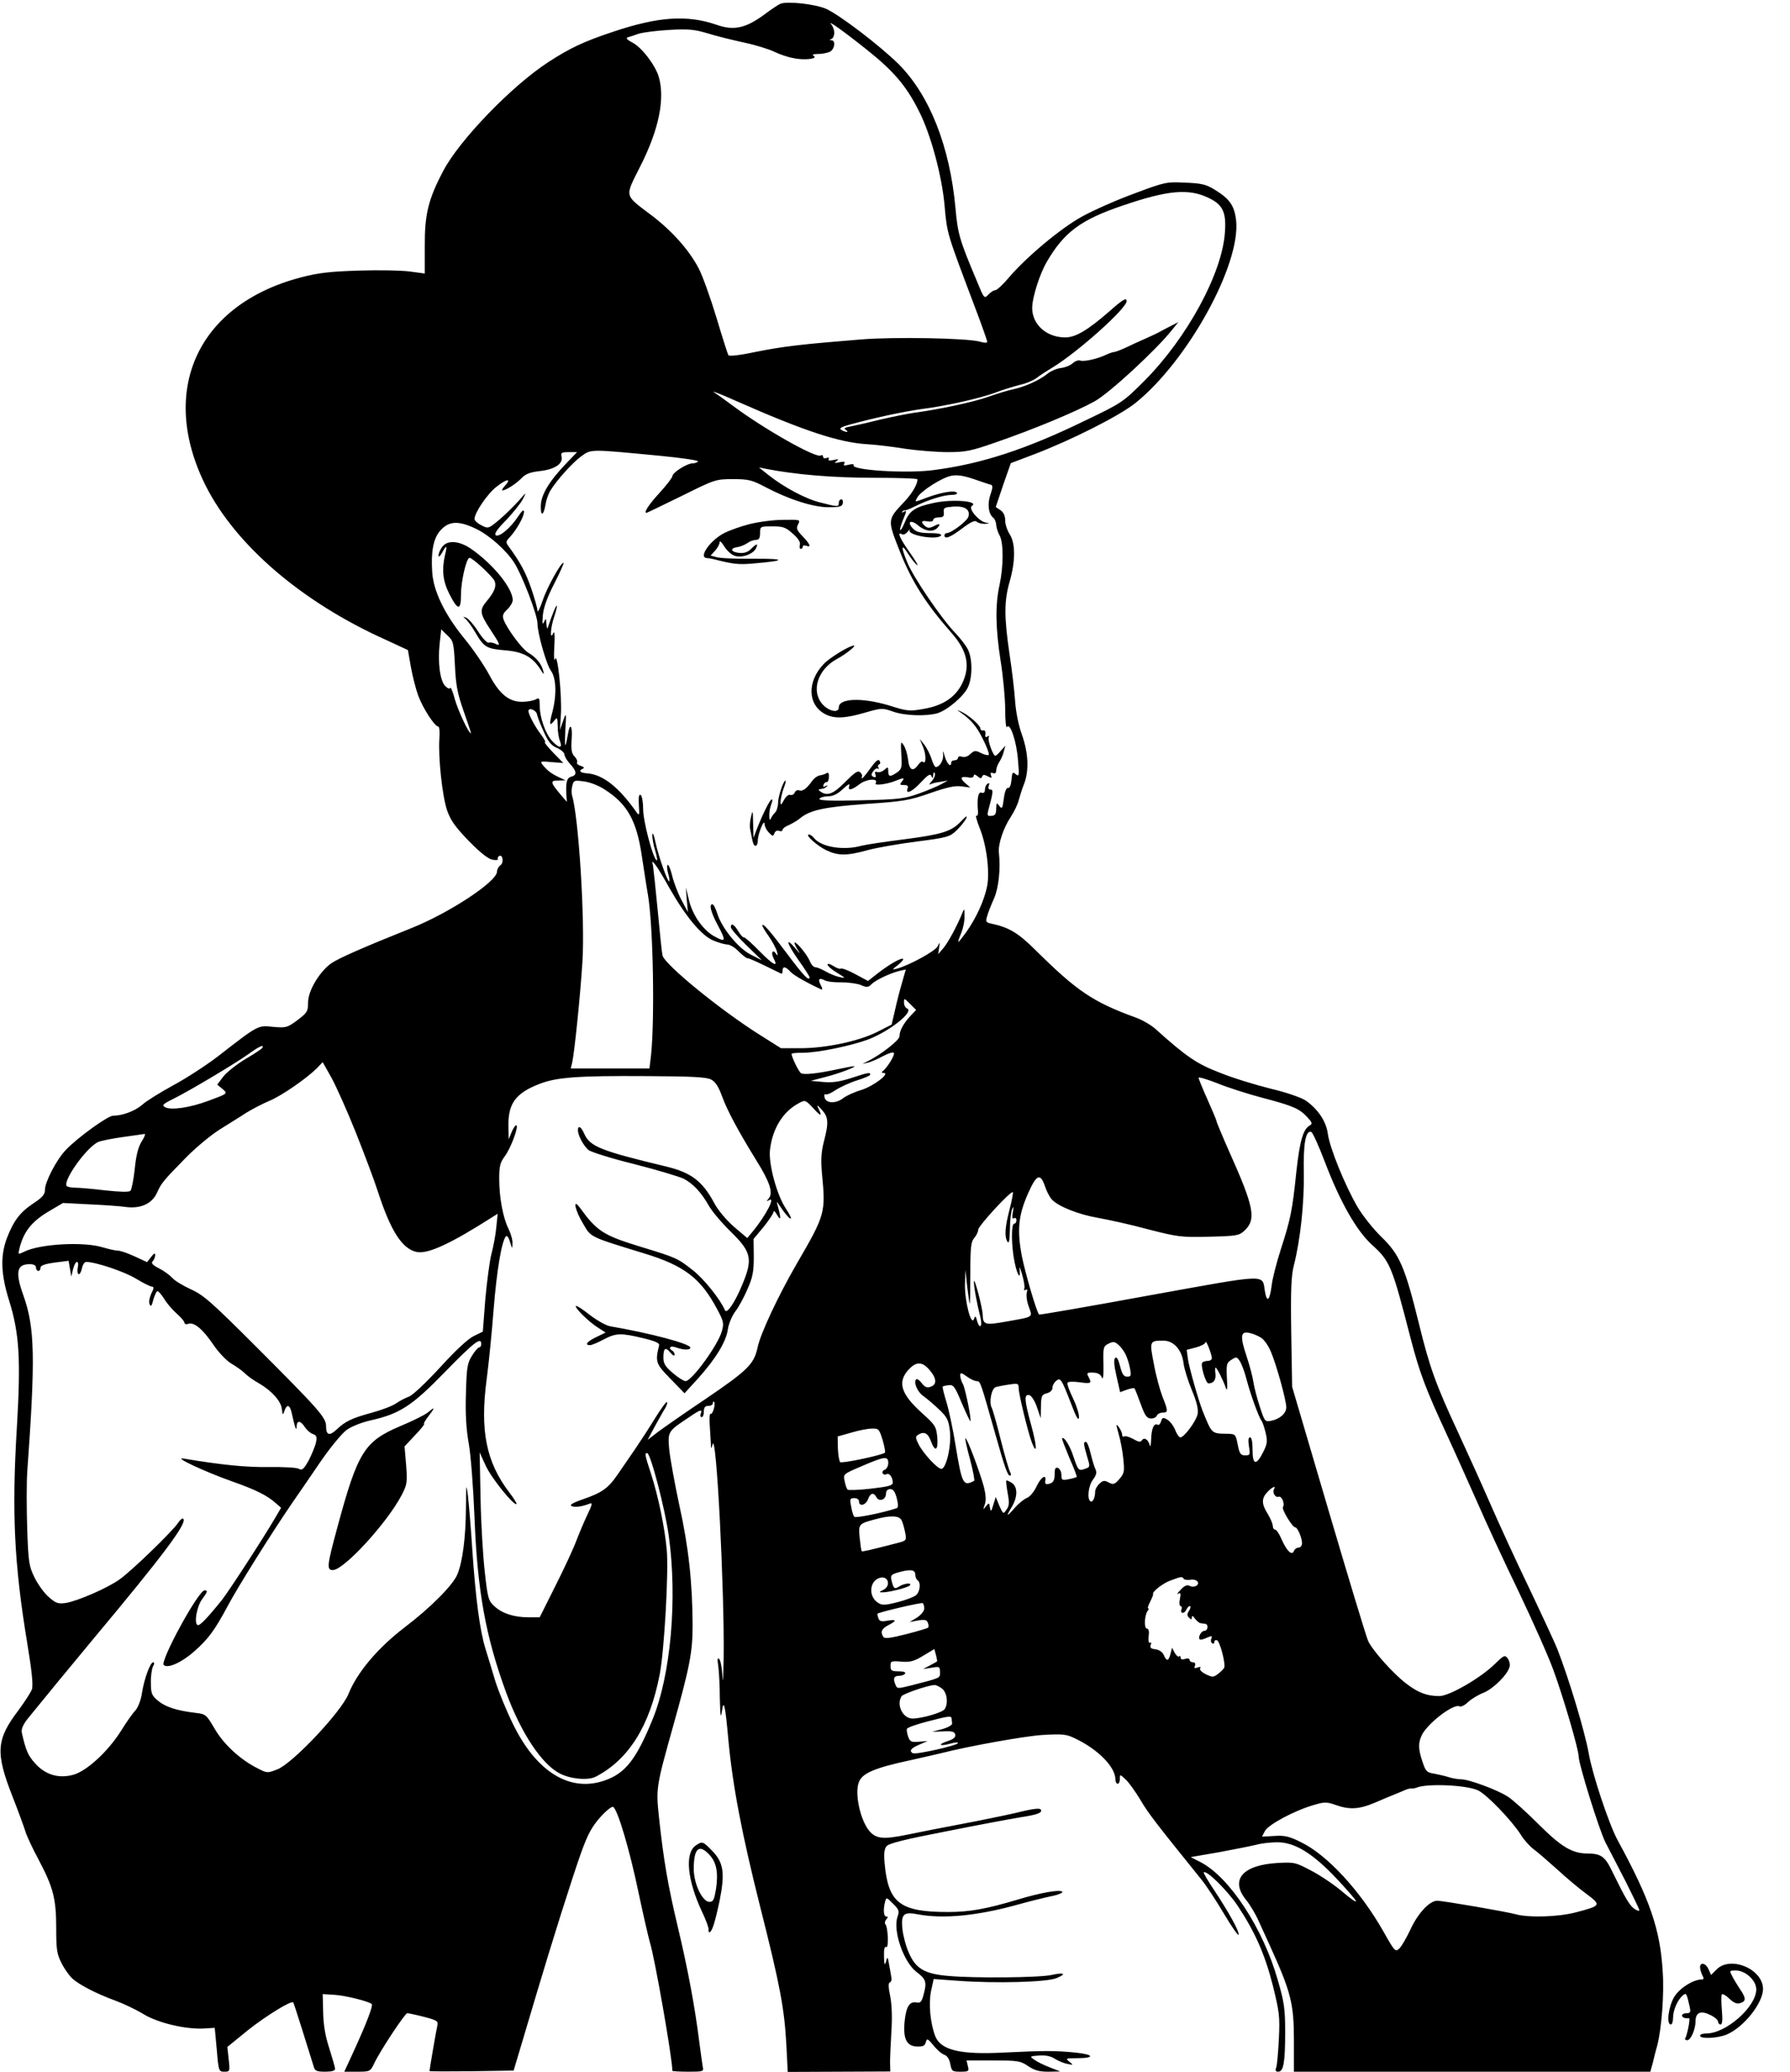 <?xml version="1.0" standalone="no"?>
<!DOCTYPE svg PUBLIC "-//W3C//DTD SVG 20010904//EN"
 "http://www.w3.org/TR/2001/REC-SVG-20010904/DTD/svg10.dtd">
<svg version="1.0" xmlns="http://www.w3.org/2000/svg"
 width="796pt" height="921pt" viewBox="0 0 796 921"
 preserveAspectRatio="xMidYMid meet">
<g transform="translate(0,921) scale(0.1,-0.1)"
fill="#000000" stroke="none">
<path d="M3470 9193 c-8 -3 -41 -25 -73 -49 -82 -60 -135 -71 -211 -44 -131
45 -259 36 -459 -31 -132 -44 -191 -72 -287 -134 -164 -106 -398 -349 -469
-485 -67 -127 -83 -194 -82 -336 l0 -120 -67 9 c-37 5 -139 7 -227 4 -126 -4
-180 -10 -256 -30 -461 -120 -636 -504 -424 -927 134 -265 429 -518 802 -685
l97 -45 13 -74 c7 -40 22 -99 33 -129 21 -56 73 -137 89 -137 5 0 7 -23 5 -52
-6 -84 13 -261 35 -323 16 -44 37 -73 97 -135 51 -52 87 -80 105 -82 15 -3 26
-1 23 3 -2 4 0 10 5 13 16 11 23 -28 7 -40 -9 -6 -16 -20 -16 -30 -2 -44 -211
-182 -378 -249 -220 -88 -326 -135 -358 -157 -52 -36 -104 -122 -104 -174 0
-41 -4 -46 -47 -79 -46 -34 -51 -35 -109 -30 -68 7 -63 10 -246 -132 -51 -39
-140 -97 -198 -128 -58 -32 -120 -70 -137 -86 -32 -28 -88 -49 -130 -49 -23 0
-158 -97 -210 -152 -41 -42 -93 -142 -93 -177 0 -21 -11 -34 -52 -61 -60 -40
-88 -78 -118 -156 -29 -79 -26 -159 10 -274 46 -147 53 -260 35 -566 -23 -378
-12 -607 46 -958 21 -126 27 -188 21 -206 -5 -14 -32 -55 -59 -92 -100 -131
-104 -189 -28 -383 26 -66 51 -135 57 -154 5 -19 32 -77 60 -129 65 -123 78
-173 78 -305 0 -94 3 -114 24 -155 13 -26 35 -56 48 -68 31 -28 108 -68 191
-98 38 -14 94 -41 125 -60 64 -39 186 -68 267 -64 l50 3 9 -97 c8 -96 9 -98
34 -98 24 0 25 1 19 55 l-6 55 92 75 c81 64 193 133 201 123 3 -2 70 -217 91
-285 5 -19 13 -23 51 -23 29 0 44 4 44 13 0 6 -12 48 -26 92 -18 55 -26 105
-27 160 l-2 80 50 -3 c51 -3 154 -29 168 -41 7 -7 -22 -84 -86 -223 l-36 -78
58 0 c56 0 58 1 75 37 27 57 137 223 147 223 6 0 39 -7 74 -16 58 -15 64 -19
60 -38 -5 -21 -35 -195 -35 -203 0 -2 84 -2 187 -1 l187 3 27 90 c15 50 48
160 73 245 68 229 160 521 201 636 29 80 47 113 84 155 27 30 52 50 58 46 20
-13 73 -190 113 -383 22 -104 45 -202 50 -219 21 -65 100 -516 100 -571 0 -2
32 -4 70 -4 68 0 70 1 65 22 -2 13 -9 61 -15 108 -20 160 -51 325 -95 510 -45
189 -64 299 -85 495 -13 125 -12 133 63 400 74 264 87 329 87 450 -1 192 -18
348 -59 533 -21 98 -41 209 -45 248 -7 80 -6 81 86 142 52 36 63 39 54 17 -3
-8 -1 -15 4 -15 6 0 10 11 10 25 0 18 5 25 20 25 11 0 20 5 20 12 0 6 2 9 5 6
9 -8 -6 -59 -15 -53 -4 2 -6 -19 -4 -48 2 -28 4 -65 5 -82 1 -29 1 -29 8 -5
17 56 53 -654 49 -950 -1 -85 -4 -123 -5 -85 -2 39 -9 75 -15 80 -7 7 -9 -2
-4 -30 3 -22 7 -87 7 -145 2 -77 4 -93 9 -60 8 60 15 33 29 -125 19 -204 60
-418 141 -740 90 -356 108 -454 117 -618 l6 -118 228 1 228 1 -1 42 c0 23 3
85 6 137 4 61 2 116 -5 154 -9 42 -9 61 -2 63 6 2 9 12 7 21 -1 9 -6 35 -10
57 -6 37 -8 38 -14 15 -6 -20 -8 -15 -9 23 -1 32 3 46 10 41 12 -7 8 90 -4
102 -4 4 -2 13 4 21 9 9 8 13 0 13 -12 0 -14 32 -5 66 5 20 7 20 35 -9 27 -26
29 -33 20 -59 -21 -61 27 -200 84 -244 43 -32 47 -46 33 -98 -9 -36 -15 -42
-33 -38 -30 5 -45 -18 -52 -82 -8 -79 8 -112 54 -114 27 -1 36 3 40 19 5 19 8
17 35 -15 15 -19 37 -38 48 -41 12 -4 22 -19 26 -41 6 -32 9 -34 45 -34 37 0
39 2 33 25 l-6 25 119 0 c110 0 121 -2 155 -25 28 -19 49 -25 90 -25 l53 1
-46 18 c-26 10 -57 25 -69 34 -22 15 -22 16 21 19 29 2 52 -3 69 -14 14 -9 39
-20 55 -23 29 -6 29 -6 11 9 -19 15 -17 16 30 16 84 0 82 16 -3 25 -90 9 -137
9 -322 0 -190 -10 -278 11 -302 73 -22 57 -30 143 -19 199 l12 55 111 -8 c164
-12 393 -6 435 12 47 19 35 27 -22 14 -54 -12 -344 -15 -461 -4 -104 9 -144
33 -174 104 -13 29 -25 76 -28 104 -7 66 5 78 67 66 114 -22 268 -7 450 44 47
13 111 29 144 36 32 6 54 16 50 20 -11 11 -96 -4 -199 -35 -140 -42 -214 -55
-310 -55 -213 0 -265 40 -281 215 -4 42 -2 65 8 77 9 13 82 31 268 67 140 28
285 55 322 61 77 12 98 19 98 31 0 13 -26 11 -115 -11 -44 -10 -154 -33 -245
-50 -91 -17 -196 -38 -234 -46 -108 -22 -140 -19 -170 16 -41 49 -67 170 -46
219 15 38 71 62 225 95 66 15 129 29 140 32 121 31 371 76 451 81 92 5 106 4
148 -17 100 -48 176 -126 176 -180 0 -11 5 -20 10 -20 6 0 10 10 10 22 0 21 0
21 26 -3 14 -13 43 -54 65 -90 33 -58 75 -111 271 -354 22 -27 68 -97 101
-153 34 -57 63 -99 65 -93 4 13 -41 96 -110 200 -27 40 -47 75 -45 77 12 12
106 -81 152 -150 77 -117 120 -214 156 -356 28 -114 31 -135 26 -235 -3 -60
-8 -118 -12 -127 -5 -13 -2 -18 9 -18 24 0 31 42 31 175 0 105 -4 134 -33 233
-65 229 -214 456 -342 523 l-45 23 127 22 c70 13 145 28 165 33 21 6 63 11 93
11 78 0 158 -49 266 -164 46 -49 84 -93 84 -98 0 -6 -26 13 -58 40 -32 28 -93
70 -136 93 -75 40 -79 41 -154 37 -157 -9 -213 -75 -141 -164 18 -22 43 -64
56 -94 14 -30 35 -77 48 -105 96 -211 109 -261 109 -428 l0 -137 793 0 792 0
11 40 c5 22 14 57 20 78 19 74 31 228 24 326 -11 189 -57 322 -201 586 -38 70
-112 292 -128 385 -17 96 -87 329 -140 465 -10 25 -66 146 -125 270 -60 124
-137 293 -173 375 -36 83 -100 224 -142 315 -102 219 -128 293 -176 489 -61
247 -85 304 -165 381 -36 35 -84 95 -107 134 -56 96 -123 261 -132 324 -7 56
-43 110 -98 149 -19 13 -84 36 -156 53 -68 17 -170 48 -226 71 -102 39 -148
70 -286 194 -20 18 -58 40 -85 50 -195 71 -264 118 -450 302 -78 77 -117 100
-196 117 -24 5 -26 9 -18 34 4 15 18 50 30 77 21 47 30 131 22 205 -4 37 20
109 52 157 15 23 32 57 36 75 5 18 15 51 24 73 23 60 19 139 -10 220 -15 42
-27 102 -30 150 -3 44 -14 138 -25 209 -24 164 -24 234 1 321 26 91 26 170 0
210 -11 17 -20 44 -20 61 0 21 -7 36 -21 46 l-21 14 33 98 34 97 103 39 c165
63 380 171 452 229 231 186 467 613 447 810 -7 65 -28 96 -91 135 -41 26 -60
31 -135 34 -84 4 -90 3 -226 -48 -77 -28 -181 -74 -232 -102 -97 -53 -253
-184 -331 -277 -24 -28 -49 -51 -56 -51 -7 0 -21 -9 -31 -20 -18 -19 -19 -18
-52 63 -76 180 -84 208 -94 321 -25 275 -115 502 -252 640 -85 84 -265 221
-324 247 -48 21 -174 35 -203 22z m386 -205 c119 -95 175 -161 230 -271 53
-103 104 -292 115 -427 11 -121 10 -116 135 -447 30 -79 54 -147 54 -152 0 -6
-12 -6 -32 0 -55 16 -382 22 -528 10 -262 -21 -349 -31 -467 -55 -71 -15 -120
-21 -124 -15 -3 5 -27 80 -53 167 -26 86 -61 184 -78 217 -42 81 -116 165
-207 235 -128 97 -124 80 -53 222 83 164 110 301 81 398 -16 52 -77 132 -119
152 -21 11 -28 19 -19 22 8 2 30 9 49 16 19 6 81 14 136 17 85 5 113 2 170
-15 38 -12 111 -30 162 -41 52 -11 113 -30 135 -41 23 -11 60 -24 83 -28 48
-11 113 -4 93 9 -10 6 -3 9 19 9 18 0 42 5 53 10 21 12 26 50 7 51 -10 0 -10
2 0 6 6 2 12 15 12 27 0 12 -6 28 -12 36 -25 27 49 -25 158 -112z m1519 -658
c63 -30 79 -64 72 -154 -12 -181 -168 -468 -357 -658 -95 -95 -100 -99 -261
-176 -264 -129 -466 -195 -679 -222 -119 -16 -367 0 -354 22 3 5 -6 6 -22 2
-19 -5 -25 -4 -20 5 6 9 0 10 -21 6 -22 -5 -25 -4 -13 5 12 9 9 10 -13 5 -19
-4 -26 -2 -22 4 3 7 0 8 -9 5 -9 -3 -16 -1 -16 6 0 6 -4 9 -10 5 -21 -13 -250
116 -391 221 -36 27 -74 54 -85 61 -10 7 33 -10 96 -38 308 -136 463 -187 589
-194 36 -2 111 -11 166 -20 55 -8 141 -15 190 -15 80 0 103 5 215 44 171 59
357 137 438 182 65 36 273 228 343 316 l29 36 -37 -19 c-21 -11 -45 -23 -53
-28 -8 -4 -35 -17 -60 -28 -25 -11 -63 -28 -85 -39 -22 -10 -45 -19 -51 -19
-6 0 -22 -6 -35 -12 -37 -18 -99 -32 -115 -26 -8 3 -23 -2 -34 -12 -11 -10
-34 -19 -52 -21 -18 -2 -44 -13 -58 -24 -35 -29 -101 -59 -152 -70 -24 -5 -74
-20 -113 -34 -67 -24 -224 -57 -330 -71 -27 -4 -93 -17 -145 -29 -52 -13 -113
-27 -134 -31 -29 -5 -36 -9 -25 -16 8 -5 10 -9 4 -9 -5 0 -16 4 -24 9 -11 7 0
13 40 24 113 31 237 57 314 68 117 15 261 48 330 73 33 13 83 28 110 35 28 6
61 20 75 31 14 11 45 31 70 46 111 67 330 263 330 295 0 18 -17 8 -80 -48 -95
-82 -147 -113 -193 -113 -83 0 -147 57 -147 131 0 46 33 150 65 205 77 132
151 187 337 250 202 69 294 77 383 34z m-2433 -1147 c92 -9 165 -20 162 -24
-3 -5 -14 -9 -25 -9 -24 0 -89 -41 -89 -57 0 -6 -26 -40 -57 -74 -48 -52 -72
-89 -58 -89 2 0 72 34 156 75 149 74 152 75 229 75 69 0 84 -4 143 -35 104
-55 213 -90 282 -90 49 0 60 3 63 18 2 9 -1 17 -7 17 -6 0 -11 -7 -11 -15 0
-19 -4 -19 -82 1 -66 16 -164 69 -233 124 l-40 32 30 -6 c132 -26 300 -40 478
-40 108 0 197 -3 197 -7 0 -22 -24 -63 -58 -99 -77 -82 -77 -78 -19 -225 52
-131 116 -231 226 -356 73 -82 87 -149 50 -227 -30 -61 -84 -98 -169 -113 -66
-12 -75 -11 -157 15 -121 36 -223 32 -223 -9 0 -27 -46 -17 -74 16 -50 59 -19
153 65 199 41 22 88 60 76 60 -19 0 -108 -54 -134 -82 -75 -78 -72 -182 7
-223 40 -21 89 -19 177 7 73 21 77 21 123 5 52 -19 147 -22 198 -8 44 13 117
75 136 115 21 44 21 128 0 169 -9 18 -34 50 -55 72 -62 64 -188 249 -215 316
-29 70 -26 86 5 36 12 -19 29 -41 38 -48 10 -8 -4 16 -30 53 -45 63 -60 97
-36 83 6 -4 17 1 25 11 9 11 13 14 9 7 -11 -23 126 -46 140 -23 4 6 -15 10
-49 10 -41 0 -61 5 -74 18 -31 31 -14 45 20 17 33 -28 69 -32 88 -10 15 18 7
19 -21 4 -15 -7 -24 -7 -35 2 -21 18 -17 27 11 21 15 -2 25 0 25 7 0 6 11 11
25 11 20 0 24 5 22 23 -2 20 3 22 44 25 51 3 75 -14 65 -46 -7 -20 -76 -72
-96 -72 -5 0 -10 -4 -10 -10 0 -19 26 -9 79 31 38 29 57 37 64 30 6 -6 22 -10
36 -10 24 2 24 2 4 6 -31 6 -79 63 -61 74 34 21 -85 31 -166 14 -86 -18 -112
-35 -132 -86 -9 -22 -18 -38 -21 -35 -2 2 3 21 11 41 19 45 19 48 4 39 -8 -4
-10 -3 -5 2 5 5 9 7 10 5 1 -2 22 6 46 18 55 28 127 51 164 51 16 0 26 4 22 9
-7 13 -67 3 -130 -20 -61 -23 -58 -23 -46 -1 15 29 112 90 152 97 26 5 56 0
100 -15 35 -12 69 -24 76 -25 8 -3 8 -14 -2 -42 -15 -42 -10 -86 11 -104 8 -6
14 -21 14 -33 1 -11 7 -32 15 -46 18 -32 18 -136 0 -220 -20 -90 -18 -193 5
-340 11 -69 20 -165 20 -215 0 -51 4 -84 8 -77 14 21 43 -65 49 -148 6 -68 5
-74 -10 -62 -14 12 -16 9 -19 -25 -2 -23 -8 -37 -15 -36 -8 2 -15 -16 -19 -47
-6 -45 -8 -48 -20 -33 -12 16 -13 15 -14 -12 0 -24 -5 -31 -21 -32 -18 -2 -20
2 -14 25 22 81 23 92 9 92 -8 0 -11 6 -7 17 4 11 3 14 -5 9 -7 -4 -12 -16 -12
-26 0 -13 -5 -17 -15 -14 -15 6 -21 -26 -16 -84 1 -13 -2 -21 -7 -18 -5 3 1
-21 14 -54 31 -75 46 -194 34 -258 -12 -63 -49 -144 -94 -207 -40 -55 -43 -55
-21 -2 8 20 15 53 14 74 0 36 -1 36 -10 13 -23 -56 -61 -127 -83 -154 l-24
-28 4 28 c4 28 4 28 -7 6 -12 -21 -123 -82 -179 -98 -25 -6 -25 -6 3 16 15 12
26 24 23 27 -7 7 -63 -25 -114 -65 l-42 -33 -56 30 c-31 17 -60 28 -65 25 -5
-3 -20 3 -34 12 -14 9 -25 12 -25 6 0 -6 19 -23 43 -37 38 -23 39 -25 12 -19
-16 3 -45 15 -63 25 -18 11 -39 19 -46 19 -8 0 -19 12 -25 28 -13 29 -56 82
-67 82 -3 0 1 -12 10 -27 17 -27 16 -27 -8 2 -46 54 -37 20 14 -52 28 -39 50
-74 50 -77 0 -22 -28 8 -99 103 -78 104 -111 142 -111 126 0 -4 13 -25 29 -48
16 -23 32 -53 36 -67 5 -19 4 -21 -4 -10 -15 22 -24 5 -11 -20 23 -43 -1 -31
-62 31 -34 35 -66 63 -70 62 -4 -2 -15 11 -25 27 -18 31 -33 39 -33 18 0 -7
31 -43 69 -80 l69 -67 -49 25 c-56 28 -131 120 -150 185 -7 21 -16 39 -21 39
-16 0 -7 -36 26 -97 35 -66 33 -73 -13 -48 -51 26 -99 92 -116 159 l-15 61 4
-55 5 -55 -29 55 c-16 30 -34 78 -41 107 -7 29 -16 50 -20 48 -4 -3 -3 -20 2
-37 5 -17 7 -33 5 -36 -6 -6 -47 108 -61 173 -7 33 -13 48 -14 34 -1 -14 5
-47 13 -72 8 -26 10 -45 6 -42 -17 11 -60 174 -60 228 0 31 -5 59 -11 63 -8 4
-10 -9 -8 -45 3 -43 2 -49 -9 -34 -80 114 -150 169 -220 175 -33 2 -42 12 -19
21 7 4 3 8 -10 12 -13 4 -20 11 -17 16 3 5 -2 17 -11 26 -13 13 -16 30 -13 75
5 64 -8 79 -17 21 -12 -67 -15 -60 -11 22 5 79 4 80 -10 40 l-14 -40 4 65 c6
85 -15 285 -26 250 -4 -14 -6 9 -3 55 3 52 1 73 -5 60 -16 -36 -12 27 5 75 8
24 13 45 11 47 -3 4 -21 -40 -40 -97 -2 -8 -5 -1 -6 15 -1 27 -2 28 -11 10 -7
-15 -8 -7 -5 30 3 33 19 79 50 139 25 49 44 91 42 93 -8 9 -73 -107 -93 -167
-12 -36 -23 -56 -23 -45 0 11 -13 56 -28 100 -25 72 -47 112 -98 183 -16 21
-16 24 4 45 30 33 62 90 62 111 0 13 -8 7 -26 -20 -34 -52 -86 -95 -100 -83
-7 6 8 28 47 67 31 33 65 75 74 93 17 34 17 33 -19 -8 -20 -22 -58 -60 -85
-83 -49 -41 -50 -41 -81 -25 -16 8 -30 21 -30 28 1 29 59 114 99 144 46 36 67
37 36 3 -10 -11 -15 -20 -11 -20 16 0 62 30 85 54 18 19 38 27 84 32 66 8 102
33 94 65 -4 16 0 19 32 19 l37 0 -46 -48 c-76 -79 -113 -139 -115 -188 -2 -51
12 -49 21 4 3 20 13 48 22 62 29 47 97 122 136 151 46 33 34 33 358 2z m-827
-323 c61 -29 136 -96 172 -152 35 -55 103 -232 103 -269 0 -44 40 -184 60
-211 24 -33 26 -108 6 -185 -15 -55 -12 -65 10 -35 12 15 13 12 14 -25 0 -23
4 -53 10 -67 13 -34 -3 -34 -35 0 -29 31 -55 105 -55 156 0 35 -2 38 -19 28
-11 -5 -37 -10 -59 -10 -59 0 -101 34 -147 121 -22 41 -71 113 -109 159 -89
109 -139 213 -144 297 -6 89 5 148 34 182 38 45 81 48 159 11z m-92 -608 c4
-87 11 -125 39 -204 19 -54 34 -98 32 -98 -10 0 -56 99 -71 150 -9 35 -19 58
-21 52 -2 -6 -11 -3 -22 8 -23 23 -34 104 -25 187 l7 65 28 -27 c26 -24 28
-33 33 -133z m365 -218 c2 -10 15 -45 30 -77 20 -45 33 -61 59 -72 18 -8 33
-21 33 -29 0 -8 11 -27 25 -42 30 -33 32 -50 5 -57 -20 -5 -25 -26 -21 -87 l2
-25 -26 30 c-48 57 -50 65 -13 65 l33 1 -30 14 c-33 15 -53 31 -73 56 -11 14
-7 16 40 11 l53 -4 -45 46 c-24 25 -41 46 -37 46 5 0 -3 15 -16 33 -28 36 -57
91 -57 106 0 18 35 4 38 -15z m301 -334 c101 -64 143 -139 166 -301 9 -57 20
-132 26 -165 24 -137 31 -558 14 -716 l-7 -58 -175 0 -175 0 6 24 c10 42 36
293 46 450 12 186 -17 645 -46 739 -3 10 -3 30 1 44 6 24 9 25 52 19 26 -3 67
-19 92 -36z m288 -438 c73 -128 143 -212 195 -233 23 -10 52 -18 64 -18 11 -1
33 -14 49 -31 16 -16 34 -30 39 -30 9 0 43 -16 149 -68 4 -2 7 3 7 12 0 22 13
20 35 -4 14 -16 79 -52 138 -79 5 -2 4 7 -3 19 -14 27 -8 35 17 22 11 -6 44
-10 74 -9 30 0 69 -5 87 -12 27 -12 33 -11 49 5 19 18 82 48 124 58 l27 6 -18
-63 c-10 -34 -24 -89 -31 -122 l-14 -60 -65 -33 c-82 -41 -228 -72 -341 -72
l-86 0 -89 56 c-179 112 -430 317 -438 357 -3 12 -12 101 -21 197 -9 96 -19
186 -21 200 -5 24 -5 24 10 6 9 -11 37 -57 63 -104z m1071 -569 c-31 -34 -48
-65 -48 -90 0 -17 -83 -82 -140 -110 l-25 -13 25 6 c14 3 44 17 67 29 24 13
45 19 48 14 6 -8 -30 -67 -50 -81 -6 -5 -4 -8 4 -8 32 0 -42 -57 -97 -75 -31
-9 -68 -26 -81 -36 -32 -26 -77 -25 -84 1 -3 11 -1 18 4 15 5 -3 25 5 45 19
20 13 63 33 95 43 32 10 59 21 59 26 0 11 -10 9 -86 -16 -51 -16 -83 -21 -124
-17 l-55 5 65 17 c63 16 144 47 127 48 -4 0 -38 -6 -75 -14 -89 -19 -147 -25
-160 -17 -10 6 -42 72 -42 86 0 3 24 5 53 5 64 0 213 31 288 59 96 37 207 125
172 138 -7 3 -13 14 -13 26 0 21 1 20 27 -6 l27 -27 -26 -27z m-2882 -142 c-3
-5 -37 -27 -76 -50 -38 -23 -82 -58 -97 -77 l-27 -36 22 -18 c26 -22 27 -21
-62 -54 -80 -30 -166 -43 -192 -28 -15 8 -10 14 37 37 78 39 275 157 334 199
48 35 72 45 61 27z m416 -375 c37 -93 82 -212 99 -265 57 -175 108 -254 173
-267 51 -9 150 37 335 155 l24 15 -6 -60 c-3 -33 -13 -87 -22 -120 -8 -32 -20
-123 -27 -201 l-11 -143 -41 -20 c-25 -12 -83 -66 -150 -140 -63 -68 -122
-124 -138 -129 -16 -6 -41 -19 -57 -30 -15 -11 -63 -29 -106 -41 -89 -24 -119
-38 -158 -75 -32 -30 -47 -26 -47 15 0 38 -33 75 -310 352 -199 199 -235 231
-291 256 -35 16 -73 39 -84 52 -11 12 -37 31 -59 42 -28 14 -35 23 -27 31 6 6
11 18 11 27 0 11 -5 9 -18 -8 l-18 -23 -54 25 c-30 14 -64 26 -75 26 -11 0
-42 7 -69 15 -85 26 -278 15 -347 -19 -29 -14 -29 -14 -23 12 18 74 52 118
123 162 l71 42 117 -6 c65 -3 139 -8 164 -12 65 -8 115 15 137 63 19 43 27 53
133 161 42 42 107 96 145 120 38 24 92 57 119 75 28 17 74 41 103 53 55 23
166 100 211 145 l26 27 40 -71 c21 -39 70 -148 107 -241z m1580 235 c19 -10
33 -31 49 -75 23 -63 70 -151 152 -284 60 -96 76 -144 56 -169 -11 -13 -11
-15 0 -9 32 20 -13 -68 -72 -139 l-24 -29 -60 51 c-34 30 -71 74 -87 105 -52
97 -102 135 -213 162 -292 70 -340 89 -365 146 -14 32 -28 39 -28 15 0 -22 24
-67 46 -87 11 -9 102 -38 204 -63 102 -26 201 -56 220 -65 42 -22 78 -60 112
-120 14 -25 58 -77 98 -116 92 -90 99 -121 50 -237 -32 -78 -68 -130 -76 -112
-21 49 -94 140 -143 178 -67 53 -73 56 -231 104 -167 51 -195 69 -272 175 -33
44 -21 -13 15 -72 36 -62 27 -57 271 -132 178 -54 252 -110 325 -248 29 -54
31 -63 21 -98 -16 -60 -133 -221 -161 -222 -8 0 -34 16 -57 36 -33 28 -42 42
-42 68 0 43 9 50 31 23 10 -12 18 -17 19 -10 0 6 -4 15 -10 18 -21 13 -9 24
16 15 32 -12 64 -13 64 -1 0 17 -177 64 -357 95 -18 3 -58 26 -90 50 -31 25
-59 43 -62 40 -7 -7 59 -72 98 -96 l34 -22 -41 -20 c-42 -20 -54 -36 -28 -36
7 0 34 11 60 25 55 29 76 30 176 6 54 -13 74 -22 71 -32 -18 -73 -15 -82 50
-148 l63 -65 62 68 c78 87 124 163 131 218 4 24 18 58 33 78 15 19 39 64 54
99 23 52 28 77 28 143 l-1 80 45 54 c24 30 44 60 44 67 1 7 7 1 15 -13 17 -29
19 -19 6 30 -8 28 -8 32 2 16 24 -37 49 -67 54 -63 2 3 -7 21 -21 42 -41 60
-79 200 -72 263 11 95 58 171 129 208 27 15 29 14 63 -22 35 -39 42 -39 23 -1
-8 17 -5 16 15 -6 30 -33 32 -57 10 -141 -12 -47 -14 -80 -9 -141 17 -177 16
-183 -113 -405 -82 -142 -160 -308 -173 -370 -16 -75 -44 -102 -234 -231 -88
-59 -181 -124 -208 -144 l-47 -36 31 58 c18 32 38 69 46 81 8 13 12 26 9 29
-3 3 -27 -30 -53 -72 -26 -43 -67 -105 -90 -139 -23 -34 -58 -84 -77 -112 -42
-61 -69 -80 -156 -110 -46 -16 -59 -25 -47 -30 16 -6 45 -2 81 12 11 4 9 -7
-11 -48 -14 -29 -36 -81 -49 -115 -13 -35 -55 -126 -94 -203 l-70 -140 -48 0
c-66 0 -118 17 -152 48 -28 25 -31 35 -44 152 -8 69 -17 217 -19 329 l-4 204
27 -59 c25 -55 127 -181 137 -170 2 2 -12 25 -32 51 -103 135 -131 275 -101
502 9 67 23 206 31 310 14 176 36 306 55 327 5 5 13 -7 18 -25 10 -33 10 -33
11 -6 1 15 -8 45 -18 65 -24 48 -41 138 -41 222 0 55 4 72 25 100 26 35 61
128 52 137 -4 3 -13 -10 -21 -28 l-14 -34 -1 58 c-2 101 32 147 137 188 77 30
170 37 477 35 199 -1 266 -4 287 -15z m2454 -82 c134 -35 163 -48 198 -86 21
-23 23 -29 11 -36 -30 -16 -45 -69 -60 -204 -18 -175 -26 -213 -69 -346 -19
-59 -38 -132 -41 -162 -9 -68 -21 -78 -30 -26 -13 78 23 79 -515 -18 -267 -49
-487 -87 -489 -85 -11 9 -62 185 -77 260 -22 118 -15 181 27 277 38 86 55 94
76 33 7 -22 21 -48 30 -58 28 -31 118 -67 205 -82 45 -8 146 -30 223 -51 133
-34 147 -36 272 -33 123 3 133 5 157 27 53 50 44 102 -68 352 -31 70 -56 130
-56 134 0 4 -18 47 -40 96 -22 49 -40 93 -40 98 0 4 38 -7 84 -25 46 -19 137
-48 202 -65z m275 -283 c68 -179 141 -307 210 -370 81 -73 89 -94 172 -416 40
-153 66 -223 162 -430 37 -80 97 -215 135 -300 37 -85 119 -263 183 -395 63
-132 133 -289 155 -350 45 -123 112 -353 112 -382 0 -35 91 -327 119 -383 16
-30 56 -109 90 -174 33 -66 61 -123 61 -128 0 -5 -10 -2 -22 6 -22 16 -39 45
-97 163 -33 70 -51 83 -113 83 -68 1 -116 30 -218 132 -52 52 -113 107 -135
121 -46 30 -173 77 -208 77 -13 0 -37 4 -53 9 -16 5 -45 12 -66 16 -33 5 -38
10 -52 52 -20 58 -20 86 -2 122 29 54 143 140 167 125 6 -3 23 5 37 19 15 14
46 33 70 42 43 18 106 80 115 115 3 11 -1 27 -8 37 -13 17 -17 15 -57 -24 -64
-63 -203 -143 -247 -143 -55 0 -93 14 -147 55 -58 44 -150 147 -170 190 -8 17
-87 278 -176 580 l-162 550 -4 241 c-3 190 0 254 12 300 29 114 46 277 44 409
-3 130 8 191 33 183 6 -2 33 -61 60 -132z m-5262 88 c-15 -25 -24 -62 -30
-122 -5 -47 -14 -91 -19 -96 -6 -6 -46 -5 -112 2 -57 7 -117 12 -135 12 -17 0
-34 4 -37 8 -15 25 85 166 138 194 11 6 61 16 111 23 49 7 94 13 98 14 5 0 -1
-15 -14 -35z m3861 -299 c-21 -79 -24 -123 -10 -145 7 -11 10 6 11 55 0 39 5
79 10 90 7 15 7 11 3 -14 -4 -23 -3 -31 5 -27 6 4 11 0 11 -8 0 -9 -4 -16 -10
-16 -14 0 -13 -101 2 -172 12 -59 28 -81 22 -30 -2 15 3 5 11 -23 8 -27 13
-56 10 -63 -3 -8 0 -10 6 -6 7 4 9 0 5 -13 -3 -11 0 -39 9 -62 17 -49 24 -44
-99 -66 -95 -17 -105 -15 -106 30 -1 32 -38 172 -39 148 -1 -21 13 -98 29
-160 4 -18 5 -35 0 -38 -4 -3 -11 7 -15 23 -6 23 -8 24 -14 8 -12 -33 -41 78
-40 153 l2 66 8 -74 c5 -41 10 -75 11 -77 2 -1 3 60 3 136 0 117 3 141 18 157
9 11 17 27 17 36 0 17 146 175 154 167 2 -3 -4 -36 -14 -75z m-4165 -267 c4
17 12 32 17 32 6 0 7 -11 4 -24 -3 -14 -2 -27 3 -30 5 -3 11 8 15 24 3 17 12
30 19 30 42 0 170 -43 221 -74 33 -20 65 -36 72 -36 9 0 9 -8 -3 -30 -8 -18
-12 -38 -8 -48 6 -13 10 -8 17 21 6 20 14 37 18 37 5 0 18 -15 30 -34 11 -19
36 -48 55 -65 19 -17 35 -35 35 -41 0 -6 8 -9 18 -5 26 8 65 -25 112 -95 22
-32 56 -68 77 -81 21 -12 46 -30 55 -38 23 -22 39 -33 70 -51 55 -32 97 -78
101 -112 4 -30 5 -31 12 -10 10 30 23 28 31 -5 16 -71 22 -89 23 -65 1 29 17
28 37 -3 9 -13 25 -27 35 -30 17 -6 19 -12 14 -38 -4 -18 -19 -53 -32 -79 -22
-39 -29 -46 -44 -38 -9 6 -71 9 -136 8 -101 -1 -204 9 -378 38 -45 7 92 -57
215 -101 108 -38 158 -63 197 -98 l23 -20 -27 -46 c-50 -86 -206 -326 -237
-365 -68 -84 -99 -116 -108 -110 -16 10 -2 84 21 115 24 32 26 39 11 39 -28 0
-199 -315 -182 -332 17 -17 80 11 135 60 64 56 92 95 150 203 45 85 197 327
284 454 26 38 84 121 127 185 43 63 96 127 116 142 21 16 67 34 106 43 133 30
185 64 334 217 129 132 160 156 160 123 0 -8 -4 -15 -9 -15 -5 0 -20 -17 -32
-37 -21 -33 -24 -53 -27 -168 -3 -90 1 -159 13 -225 9 -52 20 -198 25 -325 13
-328 49 -529 141 -780 66 -179 158 -318 238 -359 47 -25 126 -32 159 -15 148
76 242 227 286 457 20 105 40 456 31 552 -9 98 -37 235 -69 335 -29 89 -30 95
-18 95 15 0 80 -250 96 -368 39 -281 9 -620 -73 -818 -72 -176 -120 -237 -211
-269 -156 -55 -306 38 -410 253 -29 59 -63 143 -77 187 -13 44 -33 109 -44
145 -25 80 -44 222 -59 445 -6 94 -15 199 -19 235 -8 59 -8 55 -9 -55 -1 -131
-15 -238 -38 -294 -20 -48 -118 -147 -235 -236 -119 -91 -211 -200 -249 -295
-32 -80 -250 -311 -317 -336 -43 -17 -46 -17 -86 4 -77 38 -152 107 -192 176
-37 63 -40 66 -84 71 -84 10 -134 26 -167 53 -29 24 -33 33 -33 80 -1 29 4 62
9 73 7 11 7 19 1 19 -13 0 -40 -74 -50 -138 -4 -29 -17 -62 -28 -75 -12 -12
-41 -53 -65 -92 -59 -93 -152 -178 -212 -195 -65 -18 -125 0 -170 51 -31 34
-41 56 -59 136 -3 16 5 35 26 62 87 107 164 201 297 361 306 366 414 510 395
528 -4 4 -14 -4 -23 -18 -22 -35 -209 -216 -261 -252 -55 -39 -185 -95 -237
-104 -36 -5 -45 -2 -77 26 -20 17 -48 56 -63 86 -25 51 -28 68 -33 217 -3 89
-3 203 0 252 37 511 34 643 -17 786 -37 103 -30 139 28 139 18 0 28 -5 28 -15
0 -8 5 -15 10 -15 6 0 10 6 10 14 0 10 19 17 63 23 l62 8 6 -35 6 -35 8 33z
m5283 -305 c13 -8 32 -35 43 -61 24 -55 69 -217 69 -248 0 -27 -28 -52 -66
-60 -29 -6 -30 -4 -52 63 -12 37 -25 86 -28 108 -3 22 -17 75 -31 117 -30 89
-26 112 14 102 16 -3 38 -13 51 -21z m-603 -73 c7 -14 16 -42 20 -63 6 -33 5
-37 -13 -37 -15 0 -22 11 -31 46 -8 31 -15 44 -22 37 -7 -7 -5 -34 6 -81 l16
-71 30 11 c17 6 32 8 34 6 2 -2 14 -33 27 -68 19 -52 27 -65 45 -66 12 -1 24
5 27 12 3 8 15 14 26 14 25 0 25 7 -1 72 -11 29 -29 94 -38 145 -20 102 -19
103 43 103 45 0 82 -41 89 -100 3 -25 20 -79 37 -120 22 -52 29 -84 26 -105
-6 -32 -60 -105 -77 -105 -6 0 -17 16 -24 35 -8 19 -24 39 -36 45 -17 10 -21
8 -26 -9 -3 -11 -10 -18 -15 -15 -16 10 -28 -17 -29 -66 -1 -25 -4 -36 -6 -25
-7 26 -25 37 -35 22 -6 -9 -15 -8 -39 6 -17 9 -35 15 -40 11 -5 -3 -9 1 -9 8
0 8 -7 23 -15 34 -13 17 -13 14 -1 -29 8 -27 18 -77 21 -111 6 -57 5 -65 -17
-91 -21 -24 -27 -26 -47 -16 -19 11 -26 10 -42 -5 -10 -9 -19 -25 -19 -35 0
-27 -11 -50 -21 -43 -16 10 -9 71 12 97 14 19 17 31 11 44 -5 10 -15 42 -22
71 -6 28 -16 52 -21 52 -12 0 -11 -9 5 -64 14 -46 14 -48 -7 -55 -30 -12 -33
-8 -53 52 -15 48 -42 92 -51 83 -2 -2 13 -40 32 -86 20 -45 35 -84 33 -86 -3
-2 -19 -7 -36 -10 -29 -6 -32 -4 -32 19 0 14 -7 27 -15 31 -12 4 -15 -2 -15
-28 0 -31 -9 -42 -35 -44 -5 0 -9 5 -7 13 7 34 -18 20 -37 -20 -12 -26 -31
-49 -44 -54 -13 -5 -38 -25 -55 -45 -37 -42 -40 -40 -12 6 26 44 26 89 -1 106
-12 7 -22 12 -24 10 -2 -2 1 -27 6 -56 8 -42 7 -57 -5 -73 -14 -21 -15 -21
-32 17 l-16 39 -11 -35 c-9 -31 -11 -32 -15 -12 -3 22 -4 23 -18 5 -13 -16
-13 -16 -5 8 7 19 5 44 -4 80 -18 66 -76 221 -82 215 -2 -2 7 -45 21 -95 13
-50 21 -92 18 -94 -49 -26 -54 -16 -83 159 -11 69 -29 154 -40 190 -11 36 -19
68 -17 70 3 2 15 5 27 6 21 3 28 -7 58 -80 20 -46 37 -82 38 -80 6 6 -22 144
-33 165 -7 12 -12 29 -12 38 0 14 4 14 29 -4 16 -12 36 -21 45 -21 16 0 17 -6
82 -235 42 -149 55 -185 65 -185 6 0 6 7 0 18 -5 10 -24 74 -41 142 -17 69
-35 132 -40 142 -13 24 -1 87 19 92 9 2 35 8 59 11 39 6 42 5 42 -17 0 -26 42
-198 59 -242 24 -60 22 -14 -3 77 -31 113 -33 140 -9 135 9 -2 24 -24 34 -53
l17 -50 1 52 c1 47 3 53 26 59 15 4 25 13 25 24 0 10 7 23 16 31 20 16 24 10
67 -101 22 -59 33 -78 35 -62 2 13 -10 51 -26 85 -17 34 -28 66 -25 70 3 5 27
6 54 2 52 -7 55 -5 39 25 -9 16 -6 19 21 18 21 -1 33 -7 39 -22 5 -13 8 8 7
58 -2 76 -1 81 23 93 21 10 27 9 43 -5 11 -9 25 -28 32 -42z m384 -17 c1 -7
-8 -13 -18 -13 -11 0 -22 -4 -25 -8 -8 -13 16 -92 28 -92 23 0 34 16 31 43 -2
15 -2 27 1 27 5 0 35 -59 45 -90 6 -17 8 -3 5 42 -3 62 -2 69 20 83 22 14 24
14 38 -7 8 -13 22 -50 30 -83 17 -64 53 -163 65 -180 5 -5 13 -30 19 -54 9
-38 8 -49 -11 -87 -31 -61 -47 -57 -47 11 0 34 -4 55 -11 55 -8 0 -9 -13 -5
-40 6 -37 5 -40 -17 -40 -20 0 -25 7 -33 48 -9 45 -10 47 -44 48 -73 1 -70 -2
-111 99 -19 47 -60 192 -66 231 l-6 43 42 11 c22 6 41 16 42 23 1 14 27 -52
28 -70z m-1255 -54 c32 -37 33 -65 4 -74 -16 -6 -26 -1 -39 16 -10 13 -21 21
-25 17 -13 -13 6 -57 33 -75 14 -10 45 -36 68 -58 37 -35 43 -47 49 -96 8 -63
-16 -169 -38 -169 -17 0 -80 68 -101 109 -14 28 -15 35 -3 42 26 17 44 9 57
-26 19 -53 34 -44 29 16 -5 48 -9 54 -70 109 -95 86 -109 139 -53 196 32 32
58 30 89 -7z m-209 -311 c8 -28 13 -54 10 -56 -11 -11 -191 -49 -199 -42 -4 5
-9 32 -10 61 l-1 53 60 17 c33 10 74 18 92 18 30 1 33 -2 48 -51z m25 -102 c0
-13 -7 -27 -16 -30 -8 -3 -12 -10 -9 -16 4 -6 11 -7 17 -4 12 8 28 -13 28 -37
0 -13 -19 -18 -97 -27 -54 -6 -101 -8 -104 -4 -4 4 -10 21 -13 38 -7 31 -6 31
76 66 102 44 118 46 118 14z m1716 -115 c-10 -15 5 -40 19 -35 14 6 30 -30 20
-46 -6 -10 42 -90 55 -90 10 0 30 -47 30 -70 0 -11 -7 -20 -15 -20 -9 0 -18
-7 -21 -15 -9 -23 -32 0 -55 52 -10 24 -23 43 -29 43 -5 0 -10 7 -10 16 0 9
-10 33 -22 53 -28 44 -29 69 -3 97 20 22 41 32 31 15z m-1678 -42 c7 -30 7
-41 -1 -44 -56 -19 -181 -45 -188 -38 -4 4 -11 25 -14 46 -7 33 -5 37 14 37
12 0 21 -6 21 -15 0 -24 30 -17 40 10 11 29 25 32 38 8 12 -21 42 -10 42 17 0
13 7 20 19 20 13 0 21 -11 29 -41z m21 -97 c5 -9 12 -34 16 -54 7 -36 6 -37
-32 -47 -124 -32 -158 -40 -161 -37 -2 2 -6 29 -9 59 -6 61 -5 63 66 82 68 19
109 18 120 -3z m61 -241 c0 -11 5 -23 10 -26 16 -10 12 -51 -7 -67 -10 -8 -47
-22 -83 -31 -56 -14 -68 -14 -86 -2 -43 28 -38 96 7 110 39 13 53 -35 17 -53
-19 -9 -20 -11 -5 -11 26 -1 110 20 122 30 14 14 -22 11 -45 -3 -22 -14 -26
-12 -35 24 -6 24 -3 28 27 37 55 16 78 13 78 -8z m1194 -20 c3 -4 16 -6 30 -4
27 5 46 -15 25 -27 -7 -5 -20 -5 -29 0 -11 6 -23 1 -40 -18 -14 -14 -19 -22
-11 -17 11 6 13 2 8 -23 -4 -18 -2 -32 3 -32 5 0 7 -7 4 -15 -4 -8 -1 -15 5
-15 7 0 14 7 17 15 4 8 10 15 15 15 5 0 4 -9 -3 -20 -10 -15 -10 -22 0 -32 9
-9 12 -9 12 2 0 9 5 7 14 -6 8 -10 19 -20 25 -20 6 -1 16 -2 21 -3 15 -2 12
-31 -4 -31 -14 0 -30 -29 -21 -38 3 -3 17 0 31 7 22 10 26 9 21 -3 -4 -9 -2
-18 3 -21 6 -4 10 -1 10 5 0 7 5 10 12 8 13 -5 39 -105 32 -122 -3 -6 -15 -18
-28 -28 -20 -15 -25 -15 -54 -1 -17 8 -29 20 -25 26 4 7 0 8 -11 4 -14 -5 -17
-3 -12 8 3 9 0 15 -9 15 -8 0 -15 5 -15 11 0 6 -9 8 -20 4 -13 -4 -20 -2 -20
6 0 7 -3 9 -7 5 -4 -3 -12 4 -19 16 l-12 23 -7 -28 c-9 -33 -17 -34 -30 -4 -6
13 -21 23 -37 25 -20 2 -25 7 -21 19 4 9 2 14 -3 10 -6 -3 -8 8 -6 29 3 22 0
34 -8 34 -13 0 -11 58 3 78 5 6 7 12 3 12 -4 0 0 13 9 30 8 16 14 31 13 33 -8
8 43 49 78 61 48 18 51 18 58 7z m-1154 -132 c0 -11 -14 -28 -32 -40 l-33 -20
37 7 c30 5 39 3 44 -10 4 -9 4 -19 1 -22 -3 -3 -47 -16 -98 -29 -71 -18 -95
-21 -101 -12 -14 22 -8 36 22 52 39 20 38 27 -4 20 -26 -5 -35 -3 -40 11 -3 9
-5 18 -4 20 7 7 194 51 201 47 4 -2 7 -13 7 -24z m57 -235 c-1 -1 -15 -9 -32
-18 l-30 -16 38 6 c35 6 37 5 37 -20 0 -27 7 -24 -133 -60 -57 -14 -58 -14
-66 7 -11 27 -5 37 19 37 10 0 22 5 25 10 4 6 -8 10 -29 10 -31 0 -36 3 -36
24 0 21 3 23 48 19 39 -3 56 1 97 26 l50 30 7 -26 c4 -15 6 -28 5 -29z m21
-120 c23 -16 30 -66 13 -92 -9 -15 -102 -42 -143 -42 -43 0 -73 60 -49 99 7
11 114 48 146 50 6 1 21 -6 33 -15z m44 -134 c0 -5 1 -15 2 -22 1 -7 -19 -18
-44 -25 l-45 -12 50 2 c39 2 50 -1 53 -15 2 -11 -8 -20 -33 -28 -46 -15 -39
-25 9 -12 20 6 36 7 36 3 0 -10 -189 -53 -201 -45 -17 10 -9 22 29 38 l37 16
-38 -3 c-34 -3 -40 0 -48 21 -5 14 -8 30 -6 36 2 6 41 20 88 32 99 26 109 27
111 14z m2340 -319 c38 -17 150 -133 192 -199 13 -22 39 -50 56 -63 18 -13 64
-53 104 -89 39 -36 97 -85 130 -109 68 -51 67 -53 -48 -83 -76 -20 -209 -24
-266 -8 -44 12 -323 60 -349 60 -34 0 -86 -56 -119 -128 -18 -38 -40 -76 -50
-85 -17 -16 -21 -11 -71 78 -102 179 -248 338 -365 395 -54 27 -74 31 -119 28
l-55 -3 13 25 c15 28 127 89 215 115 50 15 59 15 99 1 62 -22 104 -20 175 10
33 14 70 30 81 34 11 4 31 13 46 19 14 7 29 11 35 10 5 -1 16 1 24 4 45 19
219 12 272 -12z"/>
<path d="M3333 6880 c-39 -10 -89 -28 -111 -39 -63 -32 -118 -109 -79 -112 6
0 19 -2 27 -4 90 -23 113 -26 180 -20 146 12 148 22 5 21 -77 -1 -152 2 -168
7 l-27 7 20 22 c11 12 20 29 20 37 0 9 9 1 20 -17 11 -18 31 -37 45 -42 31
-12 82 5 96 31 13 25 4 24 -22 -2 -14 -14 -30 -19 -52 -17 -38 4 -43 21 -7 26
13 2 33 10 44 18 11 8 28 14 38 14 13 0 18 8 18 30 0 30 1 30 55 30 47 0 59
-4 90 -32 24 -21 35 -37 32 -50 -3 -10 -1 -18 4 -18 5 0 9 4 9 10 0 5 7 7 15
4 24 -10 18 7 -16 42 -26 27 -29 35 -20 53 11 21 10 21 -66 20 -43 0 -110 -9
-150 -19z"/>
<path d="M4264 6048 c53 -36 78 -65 107 -124 18 -35 29 -67 26 -70 -3 -3 -18
0 -34 8 -25 13 -30 12 -48 -4 -11 -11 -26 -16 -37 -12 -10 3 -18 1 -18 -5 0
-6 -7 -11 -15 -11 -8 0 -15 -4 -15 -10 0 -25 -19 -6 -29 28 -7 25 -9 28 -7 9
3 -26 -15 -57 -33 -57 -4 0 -13 17 -19 38 -7 20 -21 48 -32 62 l-20 25 16 -39
c14 -35 12 -78 -3 -62 -3 3 -12 -3 -20 -14 -23 -33 -40 -24 -45 24 -3 24 -12
53 -20 64 -12 19 -13 14 -10 -42 4 -57 2 -65 -19 -80 -31 -21 -39 -20 -39 6 0
19 -2 20 -17 6 -10 -9 -24 -13 -32 -10 -10 3 -12 0 -8 -11 4 -11 2 -14 -8 -11
-11 5 -12 10 -3 24 7 10 16 16 22 13 5 -3 6 -1 2 5 -3 5 -2 12 4 14 5 1 6 9 1
16 -5 9 -17 -1 -40 -33 -18 -25 -34 -45 -37 -45 -3 0 -3 3 -1 8 3 4 -1 12 -8
19 -10 9 -24 -1 -66 -43 -52 -53 -79 -64 -109 -44 -14 9 -13 11 9 14 5 0 13 5
18 10 5 5 2 6 -6 1 -9 -5 -12 -3 -9 6 3 8 9 13 14 12 5 -1 10 10 10 23 1 16
-2 21 -10 17 -6 -4 -20 -9 -30 -10 -11 -2 -25 -12 -33 -23 -25 -35 -43 -49
-58 -44 -8 4 -17 -1 -21 -9 -3 -9 -12 -13 -19 -11 -8 3 -20 -6 -29 -23 -12
-23 -15 -24 -15 -8 0 11 6 37 13 58 8 20 12 37 9 37 -9 0 -33 -71 -33 -99 0
-16 -6 -36 -13 -43 -8 -7 -16 -20 -20 -28 -3 -9 -6 -4 -6 12 -1 15 3 38 9 53
6 16 6 24 0 20 -10 -6 -42 -73 -66 -135 l-13 -35 -2 65 c-1 58 -2 61 -9 30 -5
-19 -7 -45 -4 -57 12 -64 15 -73 24 -73 6 0 10 11 10 24 0 28 29 100 30 73 0
-10 8 -27 19 -38 17 -18 19 -18 25 -3 3 9 12 14 21 10 8 -3 15 -1 15 5 0 5 12
15 28 21 15 7 36 19 47 28 46 39 109 52 295 66 168 11 194 16 286 48 75 26
110 34 140 30 l39 -5 -22 19 c-26 23 -21 32 13 26 14 -3 24 0 24 7 0 8 6 7 17
-2 13 -11 17 -11 20 -2 4 10 10 10 25 2 18 -9 20 -9 15 4 -4 11 -2 14 9 10 9
-3 14 1 14 11 0 9 6 27 14 39 8 12 17 33 20 47 l7 25 -20 -22 c-10 -13 -22
-23 -25 -23 -10 0 -36 72 -29 83 4 6 1 7 -6 3 -8 -6 -11 -2 -9 10 2 11 -2 18
-9 17 -7 -2 -13 2 -13 7 0 15 -50 59 -85 76 -18 8 -22 9 -11 2z m-114 -283 c1
12 4 15 7 7 3 -7 -3 -23 -13 -34 -11 -12 -14 -19 -8 -15 6 3 26 9 45 11 l34 6
-29 -16 c-16 -9 -61 -28 -100 -42 -64 -23 -89 -26 -260 -30 -135 -3 -186 -1
-182 7 4 6 21 11 39 11 21 0 42 10 66 33 21 20 32 25 28 15 -9 -25 9 -22 47 7
31 23 84 26 70 3 -8 -12 49 -5 89 11 37 15 42 14 27 -4 -10 -13 -9 -15 10 -15
16 0 20 -4 16 -15 -11 -30 22 -14 60 28 30 32 41 39 46 27 5 -12 7 -10 8 5z"/>
<path d="M4271 5556 c-40 -42 -85 -56 -248 -77 -87 -11 -174 -24 -193 -29 -78
-22 -176 -6 -209 33 -7 10 -18 17 -24 17 -19 0 36 -50 78 -70 52 -25 92 -25
185 1 41 11 139 28 218 38 132 17 146 21 173 47 28 26 55 64 46 64 -2 0 -14
-11 -26 -24z"/>
<path d="M1966 6778 c-9 -12 -16 -29 -16 -38 1 -8 7 -3 16 13 20 37 24 34 13
-10 -15 -66 -10 -116 19 -173 38 -75 52 -76 52 -3 0 59 24 163 38 163 14 0
104 -84 112 -104 8 -23 -1 -47 -36 -89 -33 -39 -30 -55 16 -125 44 -66 48 -77
23 -64 -10 5 -23 7 -30 5 -7 -2 -28 20 -47 50 -19 30 -43 57 -53 61 -16 5 -16
5 -2 -6 8 -7 28 -34 43 -60 38 -65 49 -72 131 -79 80 -6 122 -29 157 -83 17
-27 19 -28 13 -6 -9 31 -31 58 -67 79 -28 18 -92 104 -108 145 -7 19 -4 28 16
47 13 12 24 31 24 41 0 53 -87 160 -185 228 -54 37 -107 40 -129 8z"/>
<path d="M1903 2931 c-12 -10 -67 -38 -123 -61 -160 -68 -189 -114 -280 -451
-46 -169 -48 -189 -20 -189 49 0 242 210 307 335 23 45 25 55 19 132 l-7 83
47 50 c26 27 44 50 40 50 -4 0 5 16 20 35 30 39 29 43 -3 16z"/>
<path d="M3093 1005 c-48 -34 -37 -153 28 -292 18 -37 31 -74 30 -80 -1 -7 0
-13 3 -13 12 0 25 41 46 140 25 125 18 172 -37 226 -38 39 -41 39 -70 19z m62
-41 c31 -33 40 -79 29 -152 -8 -47 -12 -57 -29 -57 -31 0 -69 78 -70 145 0 93
23 115 70 64z"/>
<path d="M7560 464 c0 -8 5 -24 10 -35 8 -14 7 -19 -2 -19 -38 0 -97 -37 -122
-76 -26 -42 -37 -124 -16 -124 6 0 10 14 10 30 0 34 20 79 43 99 16 13 17 11
31 -51 5 -23 3 -28 -14 -28 -11 0 -20 -4 -20 -10 0 -9 13 -14 31 -12 7 1 -8
-75 -17 -90 -3 -4 1 -8 9 -8 16 0 37 49 37 85 0 38 23 48 64 28 20 -9 36 -23
36 -30 0 -7 5 -13 11 -13 8 0 10 19 6 64 -3 35 -3 66 0 70 4 3 19 -5 34 -20
19 -18 33 -24 48 -19 26 8 26 22 0 60 -11 17 -27 42 -35 58 -14 27 -14 27 15
27 43 0 91 -44 91 -84 0 -77 -134 -196 -222 -196 -16 0 -28 -4 -28 -10 0 -15
76 -12 118 5 76 32 162 140 162 203 0 88 -144 149 -206 87 l-25 -25 -11 25
c-12 28 -38 34 -38 9z"/>
</g>
</svg>
